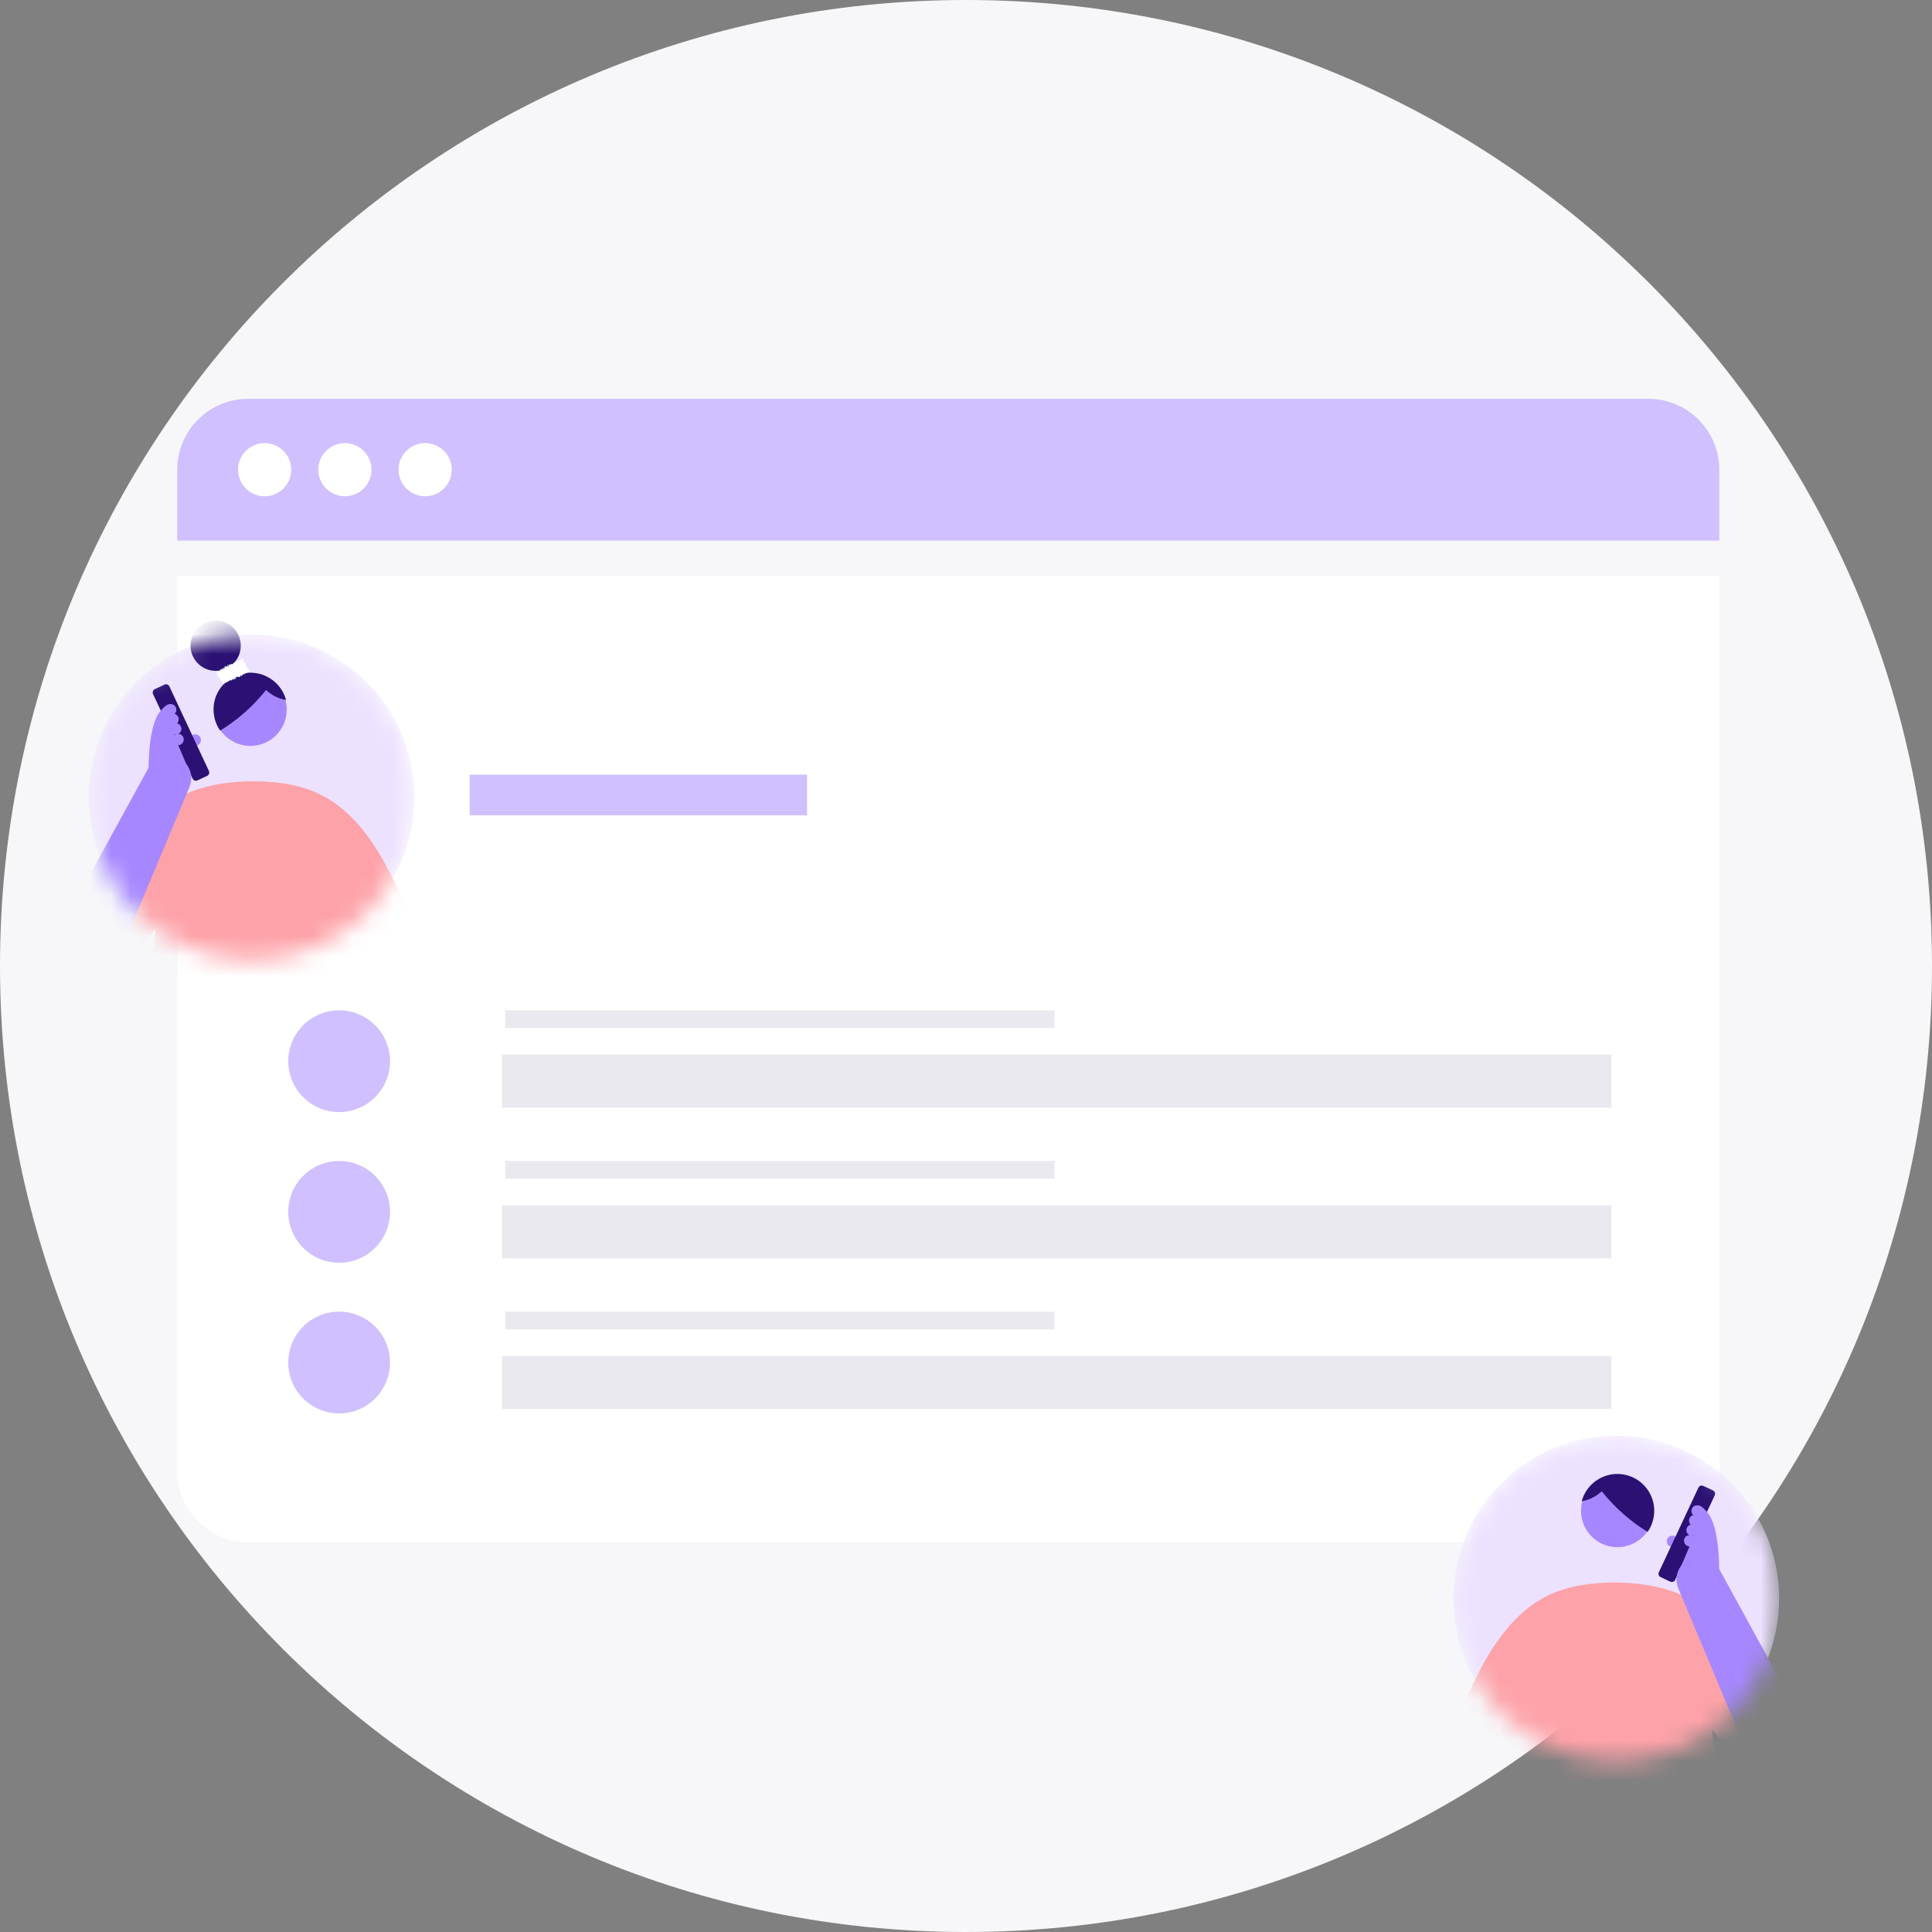 <svg width="96" height="96" viewBox="0 0 96 96" fill="none" xmlns="http://www.w3.org/2000/svg">
<rect x="0" y="0" width="96" height="96" fill="#808080" stroke="none"/>
<g clip-path="url(#clip0_717_10)">
<path d="M48 96C74.51 96 96 74.51 96 48C96 21.49 74.51 0 48 0C21.49 0 0 21.49 0 48C0 74.51 21.49 96 48 96Z" fill="#F7F7F9"/>
<path d="M8.807 28.624H85.431V73.101C85.431 75.047 83.854 76.624 81.908 76.624H12.33C10.385 76.624 8.807 75.047 8.807 73.101V28.624Z" fill="white"/>
<path d="M8.807 23.339C8.807 21.394 10.385 19.817 12.33 19.817H81.908C83.854 19.817 85.431 21.394 85.431 23.339V26.862H8.807V23.339Z" fill="#D1C0FF"/>
<path d="M13.149 24.66C13.879 24.66 14.471 24.069 14.471 23.339C14.471 22.61 13.879 22.018 13.149 22.018C12.42 22.018 11.828 22.61 11.828 23.339C11.828 24.069 12.42 24.66 13.149 24.66Z" fill="white"/>
<path d="M17.137 24.66C17.867 24.66 18.458 24.069 18.458 23.339C18.458 22.61 17.867 22.018 17.137 22.018C16.408 22.018 15.816 22.61 15.816 23.339C15.816 24.069 16.408 24.66 17.137 24.66Z" fill="white"/>
<path d="M21.125 24.66C21.854 24.66 22.446 24.069 22.446 23.339C22.446 22.61 21.854 22.018 21.125 22.018C20.395 22.018 19.804 22.61 19.804 23.339C19.804 24.069 20.395 24.66 21.125 24.66Z" fill="white"/>
<path fill-rule="evenodd" clip-rule="evenodd" d="M80.072 55.046H24.944V52.404H80.072V55.046Z" fill="#EAE9EF"/>
<path fill-rule="evenodd" clip-rule="evenodd" d="M25.101 50.202H52.404V51.083H25.101V50.202Z" fill="#EAE9EF"/>
<path fill-rule="evenodd" clip-rule="evenodd" d="M25.101 57.688H52.404V58.569H25.101V57.688Z" fill="#EAE9EF"/>
<path fill-rule="evenodd" clip-rule="evenodd" d="M25.101 65.174H52.404V66.055H25.101V65.174Z" fill="#EAE9EF"/>
<path fill-rule="evenodd" clip-rule="evenodd" d="M40.103 40.514H23.339V38.491H40.103V40.514Z" fill="#D1C0FF"/>
<path fill-rule="evenodd" clip-rule="evenodd" d="M80.072 62.532H24.944V59.89H80.072V62.532Z" fill="#EAE9EF"/>
<path fill-rule="evenodd" clip-rule="evenodd" d="M80.072 70.018H24.944V67.376H80.072V70.018Z" fill="#EAE9EF"/>
<path d="M16.852 55.26C18.248 55.26 19.38 54.127 19.38 52.731C19.38 51.334 18.248 50.202 16.852 50.202C15.455 50.202 14.323 51.334 14.323 52.731C14.323 54.127 15.455 55.26 16.852 55.26Z" fill="#D1C0FF"/>
<path d="M16.852 62.746C18.248 62.746 19.38 61.614 19.38 60.217C19.38 58.82 18.248 57.688 16.852 57.688C15.455 57.688 14.323 58.82 14.323 60.217C14.323 61.614 15.455 62.746 16.852 62.746Z" fill="#D1C0FF"/>
<path d="M16.852 70.232C18.248 70.232 19.38 69.1 19.38 67.703C19.38 66.306 18.248 65.174 16.852 65.174C15.455 65.174 14.323 66.306 14.323 67.703C14.323 69.1 15.455 70.232 16.852 70.232Z" fill="#D1C0FF"/>
<mask id="mask0_717_10" style="mask-type:alpha" maskUnits="userSpaceOnUse" x="4" y="31" width="17" height="17">
<path d="M12.496 47.709C16.965 47.709 20.588 44.086 20.588 39.617C20.588 35.148 16.965 31.525 12.496 31.525C8.027 31.525 4.404 35.148 4.404 39.617C4.404 44.086 8.027 47.709 12.496 47.709Z" fill="white"/>
</mask>
<g mask="url(#mask0_717_10)">
<path d="M12.496 47.709C16.965 47.709 20.588 44.086 20.588 39.617C20.588 35.148 16.965 31.525 12.496 31.525C8.027 31.525 4.404 35.148 4.404 39.617C4.404 44.086 8.027 47.709 12.496 47.709Z" fill="#ECE1FF"/>
<path d="M12.585 38.819C9.387 38.856 6.71 39.896 4.893 45.075C4.893 45.075 6.518 46.702 7.005 47.041L7.733 46.136L7.031 52.404H18.139L17.37 46.136L17.492 47.125C17.492 47.125 20.501 46.587 20.731 46.538C18.351 40.013 16.083 38.86 12.586 38.819" fill="#FDA2A8"/>
<path d="M9.702 37.058C9.859 37.058 9.986 36.931 9.986 36.775C9.986 36.618 9.859 36.491 9.702 36.491C9.546 36.491 9.419 36.618 9.419 36.775C9.419 36.931 9.546 37.058 9.702 37.058Z" fill="#A687FF"/>
<path d="M10.293 38.552L9.812 38.777C9.721 38.819 9.613 38.78 9.57 38.689L7.604 34.486C7.561 34.395 7.601 34.286 7.692 34.244L8.173 34.019C8.264 33.976 8.372 34.016 8.415 34.106L10.381 38.31C10.423 38.401 10.384 38.509 10.293 38.552Z" fill="#2A1173"/>
<path d="M7.385 38.144C7.385 38.144 7.359 36.053 7.964 35.341C8.547 34.656 8.492 35.197 8.459 35.391C8.419 35.625 8.572 36.258 8.682 36.573C8.856 37.075 9.493 38.498 9.493 38.498" fill="#A687FF"/>
<path d="M8.479 35.552C8.636 35.552 8.763 35.425 8.763 35.268C8.763 35.111 8.636 34.984 8.479 34.984C8.323 34.984 8.196 35.111 8.196 35.268C8.196 35.425 8.323 35.552 8.479 35.552Z" fill="#A687FF"/>
<path d="M8.598 36.028C8.755 36.028 8.882 35.901 8.882 35.744C8.882 35.588 8.755 35.461 8.598 35.461C8.441 35.461 8.314 35.588 8.314 35.744C8.314 35.901 8.441 36.028 8.598 36.028Z" fill="#A687FF"/>
<path d="M8.73 36.501C8.886 36.501 9.013 36.374 9.013 36.217C9.013 36.061 8.886 35.934 8.73 35.934C8.573 35.934 8.446 36.061 8.446 36.217C8.446 36.374 8.573 36.501 8.73 36.501Z" fill="#A687FF"/>
<path d="M8.846 37.028C9.003 37.028 9.13 36.901 9.13 36.744C9.13 36.587 9.003 36.461 8.846 36.461C8.69 36.461 8.563 36.587 8.563 36.744C8.563 36.901 8.69 37.028 8.846 37.028Z" fill="#A687FF"/>
<path d="M7.385 38.143L3.412 45.391L6.093 47.038L9.411 39.115C9.645 38.573 9.421 37.942 8.897 37.67C8.349 37.386 7.673 37.597 7.385 38.143Z" fill="#A687FF"/>
<path d="M10.945 36.269C11.31 36.809 11.956 37.131 12.647 37.052C13.639 36.937 14.35 36.043 14.236 35.052C14.224 34.947 14.203 34.846 14.173 34.748C13.784 34.682 13.462 34.481 13.213 34.254C12.462 35.196 11.64 35.84 10.945 36.269Z" fill="#A687FF"/>
<path d="M11.007 34.118C11.312 33.735 11.747 33.492 12.234 33.437C12.697 33.383 13.156 33.508 13.531 33.784L13.533 33.783L13.551 33.797C13.552 33.798 13.553 33.798 13.555 33.8L13.575 33.815L13.574 33.817C13.876 34.054 14.094 34.372 14.202 34.739L14.214 34.779L14.172 34.773C13.835 34.716 13.514 34.551 13.219 34.289C12.579 35.087 11.823 35.759 10.962 36.291L10.94 36.304L10.926 36.283C10.759 36.038 10.657 35.763 10.623 35.466C10.565 34.979 10.702 34.501 11.007 34.118Z" fill="#2A1173"/>
<path d="M10.717 33.333C10.027 33.333 9.468 32.774 9.468 32.084C9.468 31.395 10.027 30.836 10.717 30.836C11.406 30.836 11.965 31.395 11.965 32.084C11.965 32.774 11.406 33.333 10.717 33.333Z" fill="#2A1173"/>
<path d="M11.966 32.833L12.222 33.306L11.071 33.93L10.815 33.457L11.966 32.833Z" fill="white"/>
<path d="M11.133 33.895C11.127 33.901 11.108 33.909 11.11 33.903L11.137 33.884L11.133 33.895Z" fill="white"/>
<path d="M11.062 33.894C11.073 33.881 11.095 33.861 11.124 33.849C11.098 33.869 11.111 33.864 11.081 33.889C11.079 33.895 11.095 33.891 11.105 33.885C11.098 33.891 11.115 33.889 11.098 33.901C11.072 33.908 11.067 33.9 11.082 33.882C11.073 33.883 11.067 33.89 11.062 33.894Z" fill="white"/>
<path d="M10.777 33.422L10.778 33.425C10.776 33.424 10.776 33.423 10.777 33.422Z" fill="white"/>
<path d="M11.089 33.231C11.087 33.231 11.084 33.229 11.083 33.226C11.085 33.227 11.088 33.227 11.089 33.231Z" fill="white"/>
<path d="M11.12 33.172C11.119 33.173 11.119 33.174 11.119 33.175C11.118 33.172 11.118 33.169 11.12 33.172Z" fill="white"/>
<path d="M10.777 33.419L10.775 33.412C10.785 33.416 10.778 33.416 10.777 33.419Z" fill="white"/>
<path d="M11.098 33.79C11.098 33.793 11.096 33.795 11.094 33.798C11.094 33.796 11.095 33.795 11.095 33.794L11.098 33.79Z" fill="white"/>
<path d="M10.797 33.579L10.798 33.583C10.795 33.584 10.791 33.587 10.786 33.589L10.797 33.579Z" fill="white"/>
<path d="M10.855 33.696C10.853 33.695 10.878 33.68 10.888 33.674C10.878 33.68 10.874 33.685 10.873 33.688C10.869 33.69 10.863 33.693 10.855 33.696Z" fill="white"/>
<path d="M10.982 33.826L10.98 33.831L10.982 33.826Z" fill="white"/>
<path d="M10.735 33.478C10.73 33.476 10.725 33.475 10.721 33.474C10.726 33.475 10.73 33.476 10.735 33.478Z" fill="white"/>
<path d="M11.119 33.747C11.12 33.748 11.12 33.749 11.121 33.751C11.119 33.749 11.119 33.748 11.119 33.747Z" fill="white"/>
<path d="M11.076 33.934L11.079 33.936L11.086 33.95L11.076 33.934Z" fill="white"/>
<path d="M11.191 33.09C11.187 33.089 11.189 33.089 11.191 33.09V33.09Z" fill="white"/>
<path d="M12.119 32.856C12.092 32.86 12.106 32.902 12.073 32.901C12.084 32.896 12.096 32.85 12.119 32.856Z" fill="white"/>
<path d="M11.094 33.79C11.094 33.789 11.093 33.788 11.093 33.787C11.094 33.787 11.094 33.788 11.094 33.79Z" fill="white"/>
<path d="M11.404 32.994C11.407 32.999 11.407 33.003 11.408 33.006C11.408 33.003 11.407 33 11.404 32.994Z" fill="white"/>
<path d="M11.272 33.113L11.273 33.108C11.273 33.11 11.272 33.111 11.272 33.113Z" fill="white"/>
<path d="M11.505 32.986C11.507 32.984 11.505 32.981 11.508 32.982C11.508 32.983 11.508 32.984 11.509 32.985C11.507 32.982 11.505 32.982 11.505 32.986Z" fill="white"/>
<path d="M11.588 32.942C11.588 32.944 11.589 32.946 11.589 32.948H11.585L11.588 32.942Z" fill="white"/>
<path d="M11.378 33.623C11.38 33.63 11.383 33.639 11.386 33.646C11.378 33.628 11.363 33.629 11.378 33.623Z" fill="white"/>
<path d="M11.086 33.796C11.091 33.793 11.093 33.791 11.094 33.789V33.792C11.091 33.794 11.088 33.796 11.086 33.796Z" fill="white"/>
<path d="M11.619 33.187L11.629 33.178C11.627 33.181 11.623 33.185 11.619 33.187Z" fill="white"/>
<path d="M11.973 33.305L11.968 33.304C11.969 33.302 11.97 33.303 11.973 33.305Z" fill="white"/>
<path d="M11.671 33.159C11.668 33.149 11.668 33.143 11.668 33.138C11.669 33.139 11.671 33.141 11.673 33.143L11.671 33.159Z" fill="white"/>
<path d="M11.267 33.634C11.278 33.626 11.29 33.663 11.304 33.682C11.325 33.683 11.298 33.653 11.294 33.632C11.308 33.636 11.332 33.663 11.338 33.658C11.335 33.652 11.335 33.649 11.33 33.644C11.355 33.666 11.36 33.63 11.39 33.657C11.389 33.653 11.389 33.651 11.387 33.648C11.395 33.666 11.404 33.683 11.411 33.696C11.417 33.693 11.433 33.712 11.422 33.688C11.42 33.691 11.415 33.682 11.409 33.676L11.421 33.683C11.409 33.648 11.407 33.676 11.394 33.653C11.411 33.657 11.438 33.676 11.442 33.662C11.426 33.63 11.416 33.663 11.412 33.628L11.404 33.648C11.389 33.593 11.398 33.656 11.38 33.599C11.393 33.58 11.408 33.604 11.421 33.584C11.434 33.6 11.434 33.61 11.447 33.626C11.49 33.643 11.425 33.536 11.465 33.569C11.481 33.587 11.504 33.624 11.507 33.597L11.483 33.565C11.499 33.552 11.521 33.61 11.526 33.577C11.516 33.565 11.507 33.573 11.507 33.566C11.503 33.532 11.526 33.582 11.535 33.577L11.52 33.544C11.54 33.539 11.573 33.551 11.596 33.545C11.59 33.536 11.581 33.529 11.581 33.517C11.614 33.518 11.634 33.483 11.648 33.451L11.673 33.473C11.675 33.471 11.67 33.459 11.665 33.455C11.669 33.439 11.675 33.471 11.686 33.479C11.692 33.478 11.685 33.46 11.677 33.453C11.707 33.466 11.752 33.475 11.755 33.438L11.747 33.431C11.755 33.413 11.792 33.478 11.792 33.446L11.787 33.442C11.812 33.413 11.858 33.419 11.86 33.366C11.886 33.403 11.88 33.333 11.912 33.386C11.914 33.349 11.904 33.343 11.919 33.312C11.925 33.305 11.948 33.34 11.958 33.342L11.943 33.313L11.97 33.337L11.957 33.3L11.969 33.303C11.966 33.307 11.969 33.318 11.974 33.327C11.992 33.334 11.992 33.292 11.984 33.278C11.997 33.281 12.013 33.283 12.024 33.287C12.019 33.276 12.013 33.274 12.005 33.269C12.035 33.29 11.993 33.238 12.012 33.261C12.015 33.268 12.022 33.277 12.026 33.283C12.018 33.265 12.019 33.265 12.028 33.269L12.012 33.253C12.009 33.248 12.026 33.257 12.031 33.255C12.041 33.261 12.082 33.282 12.091 33.282L12.053 33.264C12.079 33.274 12.065 33.272 12.098 33.283C12.098 33.279 12.054 33.263 12.041 33.257L12.058 33.261C12.045 33.256 12.039 33.253 12.023 33.248C12.05 33.257 11.982 33.233 12.03 33.247L12.015 33.243C12.014 33.242 12.028 33.243 12.028 33.24C12.063 33.243 12.054 33.24 12.08 33.239C12.066 33.233 12.039 33.231 12.04 33.227C12.053 33.22 12.063 33.22 12.079 33.212C12.053 33.22 12.053 33.213 12.036 33.224C12.039 33.22 12.034 33.207 12.039 33.173C12.05 33.17 12.056 33.172 12.063 33.165C12.065 33.159 12.048 33.16 12.037 33.166L12.036 33.169C12.056 33.121 11.932 33.141 11.969 33.091L11.967 33.094L11.98 33.056C11.97 33.047 11.966 33.072 11.948 33.072C11.962 33.051 11.951 33.034 11.948 33.035C11.943 33.034 11.938 33.035 11.948 33.023C11.917 33.047 11.918 33.047 11.919 33.039C11.922 33.033 11.923 33.019 11.91 33.047L11.919 33.026C11.928 33.004 11.913 33.037 11.912 33.042C11.918 33.025 11.919 33.023 11.925 33.01C11.926 33.003 11.925 32.998 11.923 32.995C11.909 33.003 11.896 33.051 11.904 33.063C11.905 33.068 11.87 32.972 11.871 33.021L11.895 33.048C11.839 33.032 11.821 33.09 11.769 33.078C11.775 33.083 11.779 33.093 11.783 33.091C11.787 33.117 11.756 33.107 11.746 33.09C11.742 33.095 11.753 33.107 11.755 33.117C11.755 33.134 11.721 33.099 11.729 33.124C11.73 33.128 11.735 33.13 11.736 33.13C11.726 33.122 11.714 33.146 11.707 33.117C11.7 33.137 11.675 33.12 11.673 33.141C11.651 33.116 11.657 33.166 11.634 33.128C11.657 33.169 11.629 33.174 11.609 33.159C11.618 33.169 11.609 33.176 11.622 33.191C11.612 33.196 11.599 33.192 11.59 33.17C11.599 33.23 11.533 33.15 11.557 33.218C11.517 33.212 11.482 33.211 11.451 33.216C11.474 33.256 11.482 33.204 11.504 33.248C11.47 33.244 11.437 33.217 11.419 33.24C11.416 33.249 11.431 33.256 11.438 33.263C11.404 33.259 11.393 33.292 11.359 33.281C11.361 33.285 11.365 33.287 11.369 33.29C11.364 33.291 11.363 33.301 11.352 33.282L11.359 33.285C11.351 33.253 11.311 33.237 11.303 33.222C11.339 33.272 11.289 33.247 11.337 33.309C11.332 33.307 11.324 33.3 11.317 33.287C11.315 33.294 11.317 33.301 11.33 33.313C11.31 33.312 11.304 33.288 11.29 33.296C11.295 33.305 11.299 33.308 11.307 33.317C11.29 33.303 11.273 33.29 11.265 33.303C11.269 33.308 11.272 33.316 11.274 33.313C11.252 33.321 11.215 33.285 11.202 33.313C11.23 33.349 11.202 33.33 11.219 33.365L11.202 33.361L11.198 33.342C11.188 33.348 11.165 33.327 11.162 33.344L11.177 33.355L11.154 33.358L11.158 33.339C11.138 33.327 11.136 33.295 11.127 33.312C11.132 33.314 11.116 33.318 11.121 33.34C11.11 33.333 11.099 33.324 11.095 33.337C11.099 33.348 11.117 33.373 11.12 33.382C11.099 33.356 11.092 33.387 11.068 33.36C11.075 33.366 11.084 33.383 11.085 33.388L11.068 33.368C11.067 33.378 11.068 33.382 11.077 33.395C11.066 33.407 11.058 33.349 11.051 33.377C11.054 33.378 11.055 33.382 11.059 33.383C11.047 33.403 11.018 33.387 11.008 33.407C11.023 33.443 11.027 33.408 11.037 33.439C11.007 33.447 10.976 33.419 10.963 33.436V33.431C10.919 33.392 10.972 33.457 10.945 33.443C10.95 33.444 10.973 33.462 10.968 33.458C10.968 33.469 10.94 33.459 10.902 33.46L10.92 33.466C10.929 33.475 10.916 33.478 10.918 33.483L10.919 33.484C10.901 33.48 10.906 33.486 10.877 33.475C10.937 33.5 10.925 33.501 10.915 33.51C10.905 33.517 10.896 33.531 10.937 33.536C10.936 33.534 10.947 33.531 10.949 33.532C10.946 33.538 10.944 33.541 10.942 33.548C10.918 33.552 10.927 33.549 10.905 33.549C10.892 33.554 10.884 33.564 10.887 33.569C10.897 33.554 10.925 33.56 10.94 33.557C10.932 33.558 10.925 33.562 10.918 33.565C10.963 33.56 10.872 33.583 10.907 33.587L10.919 33.58C10.915 33.588 10.903 33.601 10.911 33.606C10.937 33.596 10.919 33.593 10.938 33.583C10.942 33.593 10.902 33.626 10.931 33.621C10.936 33.613 10.932 33.608 10.937 33.6C10.971 33.593 10.964 33.599 10.972 33.602H10.971L10.992 33.61H10.981C10.924 33.656 10.983 33.64 10.949 33.678C10.98 33.641 10.971 33.663 10.997 33.647C11.007 33.647 11.019 33.648 11.025 33.641C11.007 33.661 11.05 33.644 11.023 33.673C11.032 33.669 11.028 33.68 11.05 33.666C11.049 33.679 11.033 33.673 11.023 33.679C11.001 33.71 11.079 33.693 11.047 33.737C11.04 33.765 11.011 33.784 11.006 33.809C11.023 33.806 11.036 33.787 11.036 33.787C11.054 33.789 11.055 33.797 11.05 33.811C11.056 33.805 11.064 33.804 11.076 33.801C11.077 33.809 11.046 33.823 11.064 33.826C11.073 33.819 11.088 33.807 11.097 33.8C11.093 33.813 11.081 33.83 11.077 33.843C11.094 33.836 11.098 33.824 11.107 33.817C11.106 33.83 11.106 33.849 11.084 33.865L11.072 33.863C11.073 33.867 11.094 33.854 11.097 33.849C11.111 33.831 11.082 33.843 11.072 33.846L11.069 33.855C11.014 33.878 11.064 33.827 11.055 33.817L11.02 33.843L11.045 33.813C11.033 33.815 11.011 33.826 11.008 33.835C10.985 33.836 11.018 33.819 10.993 33.823C10.989 33.824 10.988 33.826 10.986 33.827L10.993 33.813C10.986 33.819 10.966 33.826 10.973 33.828C10.944 33.824 10.989 33.788 10.957 33.798L10.955 33.801C10.957 33.773 10.983 33.784 11.006 33.75L10.931 33.778L10.958 33.761C10.955 33.76 10.951 33.756 10.941 33.763C10.955 33.745 10.954 33.758 10.97 33.744C10.938 33.748 10.966 33.709 10.92 33.731C10.94 33.715 10.942 33.732 10.951 33.713C10.902 33.736 10.953 33.696 10.925 33.697C10.902 33.714 10.92 33.715 10.893 33.718C10.932 33.689 10.874 33.704 10.877 33.692C10.91 33.674 10.881 33.667 10.885 33.648C10.874 33.653 10.855 33.636 10.832 33.621L10.827 33.623C10.861 33.604 10.845 33.592 10.846 33.578C10.824 33.584 10.815 33.588 10.81 33.599L10.803 33.586C10.814 33.579 10.819 33.574 10.819 33.566L10.79 33.575C10.781 33.556 10.809 33.539 10.776 33.518C10.807 33.519 10.868 33.532 10.881 33.518C10.864 33.517 10.835 33.514 10.831 33.518C10.832 33.517 10.842 33.513 10.833 33.51L10.809 33.516C10.792 33.507 10.831 33.513 10.824 33.507C10.8 33.504 10.803 33.5 10.785 33.499C10.784 33.5 10.798 33.505 10.79 33.508C10.781 33.5 10.762 33.487 10.74 33.48C10.754 33.483 10.774 33.486 10.774 33.48C10.767 33.465 10.74 33.469 10.72 33.457C10.736 33.457 10.711 33.442 10.752 33.451C10.749 33.446 10.729 33.44 10.717 33.435C10.719 33.434 10.72 33.432 10.72 33.429C10.74 33.423 10.757 33.414 10.781 33.43L10.783 33.432C10.784 33.432 10.784 33.432 10.785 33.432C10.845 33.435 10.816 33.396 10.858 33.388L10.849 33.382C10.875 33.382 10.889 33.368 10.915 33.379C10.919 33.377 10.912 33.36 10.902 33.351C10.919 33.351 10.927 33.36 10.935 33.337C10.912 33.327 10.931 33.321 10.915 33.333C10.927 33.317 10.925 33.299 10.95 33.317C10.933 33.296 10.944 33.283 10.953 33.287L10.954 33.308C10.962 33.308 10.967 33.303 10.971 33.297L10.951 33.269C10.955 33.218 11.029 33.308 11.014 33.237C11.032 33.255 11.008 33.259 11.028 33.281C11.037 33.27 11.024 33.221 11.028 33.218C11.034 33.194 11.067 33.255 11.076 33.235C11.08 33.247 11.094 33.277 11.111 33.281C11.12 33.27 11.099 33.227 11.088 33.222C11.085 33.222 11.085 33.227 11.088 33.23C11.082 33.227 11.075 33.226 11.072 33.212L11.08 33.222C11.08 33.208 11.095 33.202 11.082 33.185C11.097 33.19 11.095 33.2 11.093 33.209C11.098 33.186 11.115 33.196 11.124 33.178C11.125 33.186 11.129 33.199 11.132 33.198C11.146 33.173 11.153 33.213 11.169 33.211C11.168 33.19 11.145 33.173 11.167 33.178C11.169 33.163 11.153 33.148 11.145 33.142C11.169 33.156 11.163 33.115 11.168 33.107L11.156 33.102C11.163 33.104 11.167 33.103 11.171 33.1L11.178 33.124C11.181 33.117 11.184 33.116 11.178 33.107C11.19 33.118 11.195 33.144 11.214 33.16C11.214 33.146 11.237 33.163 11.223 33.133C11.211 33.152 11.208 33.103 11.191 33.105C11.197 33.107 11.199 33.105 11.202 33.099C11.201 33.095 11.198 33.094 11.195 33.093C11.198 33.057 11.221 33.121 11.237 33.111C11.226 33.095 11.224 33.078 11.229 33.08C11.223 33.083 11.241 33.108 11.254 33.117C11.258 33.099 11.271 33.12 11.276 33.116L11.272 33.125C11.284 33.141 11.287 33.135 11.298 33.135C11.291 33.122 11.286 33.13 11.286 33.124C11.311 33.147 11.29 33.083 11.312 33.096C11.312 33.082 11.297 33.065 11.297 33.055C11.321 33.069 11.299 33.025 11.322 33.034C11.33 33.059 11.326 33.054 11.348 33.069L11.317 33.067L11.35 33.09C11.343 33.094 11.328 33.085 11.325 33.09C11.342 33.104 11.338 33.099 11.345 33.118C11.337 33.081 11.374 33.128 11.373 33.099L11.343 33.044C11.347 33.012 11.387 33.056 11.402 33.032L11.4 33.044C11.415 33.064 11.415 33.041 11.426 33.046C11.416 33.028 11.417 33.019 11.413 33.007C11.42 33.02 11.429 32.996 11.45 33.032L11.446 33.003C11.457 32.983 11.494 33.043 11.507 33.029C11.491 33.012 11.491 32.995 11.473 32.987C11.478 32.985 11.482 32.978 11.489 32.991C11.486 32.978 11.517 33.007 11.513 32.987C11.52 32.994 11.531 33.012 11.537 33.008C11.535 33.004 11.531 32.999 11.531 32.999C11.537 33.008 11.548 33.006 11.553 33.029C11.54 32.963 11.604 33.007 11.592 32.951C11.608 32.951 11.626 32.949 11.638 32.943C11.634 32.938 11.633 32.934 11.631 32.937C11.638 32.912 11.669 32.983 11.675 32.955C11.669 32.921 11.657 32.945 11.657 32.93C11.627 32.869 11.682 32.928 11.675 32.886L11.67 32.884C11.668 32.859 11.704 32.894 11.717 32.882C11.717 32.882 11.713 32.877 11.712 32.873C11.738 32.898 11.762 32.898 11.781 32.899C11.764 32.878 11.768 32.89 11.757 32.865C11.765 32.865 11.775 32.904 11.792 32.904C11.79 32.889 11.792 32.873 11.781 32.847L11.768 32.852C11.757 32.816 11.782 32.846 11.788 32.836L11.779 32.821C11.812 32.81 11.825 32.849 11.849 32.832V32.846C11.871 32.881 11.856 32.816 11.875 32.841V32.794C11.888 32.799 11.912 32.82 11.925 32.821C11.919 32.789 11.899 32.782 11.883 32.771C11.893 32.764 11.921 32.754 11.923 32.775C11.919 32.772 11.916 32.763 11.91 32.773C11.922 32.803 11.932 32.816 11.949 32.807C11.958 32.742 11.98 32.74 12.004 32.72C12.012 32.727 12.019 32.728 12.032 32.707C12.039 32.781 12.083 32.773 12.108 32.83C12.054 32.863 12.114 32.846 12.066 32.891C12.067 32.903 12.07 32.906 12.074 32.904C12.088 32.904 12.104 32.907 12.121 32.91C12.14 32.907 12.127 32.891 12.139 32.884C12.157 32.907 12.167 32.878 12.191 32.889C12.169 32.895 12.17 32.919 12.18 32.92C12.17 32.921 12.159 32.921 12.146 32.919C12.131 32.962 12.204 32.912 12.187 32.951L12.201 32.935C12.196 32.951 12.222 32.974 12.183 33.01C12.191 33.008 12.207 33.002 12.209 32.995C12.23 33.017 12.192 33.077 12.23 33.082L12.242 33.073C12.241 33.08 12.222 33.095 12.239 33.094C12.244 33.09 12.252 33.085 12.253 33.086C12.25 33.093 12.233 33.108 12.249 33.117L12.259 33.1C12.302 33.138 12.255 33.182 12.258 33.209C12.306 33.202 12.341 33.235 12.359 33.253H12.367C12.397 33.299 12.38 33.327 12.37 33.351C12.357 33.353 12.344 33.356 12.332 33.357C12.367 33.395 12.265 33.417 12.242 33.461C12.244 33.451 12.213 33.436 12.202 33.436C12.198 33.449 12.153 33.426 12.183 33.458L12.185 33.456C12.205 33.492 12.174 33.497 12.156 33.508L12.124 33.462C12.132 33.549 12.041 33.474 12.061 33.545C12.048 33.536 12.04 33.541 12.027 33.532L12.041 33.558C12.027 33.574 12.021 33.582 11.996 33.588L12.01 33.604C11.999 33.612 11.954 33.538 11.943 33.541L11.961 33.582C11.939 33.592 11.936 33.638 11.896 33.614C11.9 33.619 11.906 33.631 11.91 33.63C11.901 33.636 11.886 33.676 11.861 33.622C11.879 33.657 11.842 33.638 11.821 33.628L11.836 33.653C11.809 33.626 11.804 33.617 11.786 33.615C11.784 33.621 11.794 33.638 11.795 33.628C11.791 33.648 11.774 33.609 11.768 33.63L11.782 33.644C11.771 33.652 11.768 33.643 11.752 33.627C11.739 33.621 11.735 33.645 11.746 33.669C11.736 33.656 11.721 33.64 11.717 33.651C11.721 33.66 11.726 33.663 11.729 33.666C11.72 33.693 11.686 33.652 11.686 33.683C11.69 33.692 11.691 33.696 11.692 33.7C11.707 33.691 11.717 33.683 11.716 33.683C11.729 33.706 11.72 33.717 11.746 33.744C11.726 33.731 11.69 33.701 11.685 33.719C11.686 33.722 11.686 33.724 11.687 33.728L11.69 33.731C11.688 33.735 11.685 33.733 11.681 33.731C11.679 33.737 11.678 33.741 11.675 33.743C11.685 33.763 11.668 33.761 11.662 33.765C11.649 33.739 11.643 33.746 11.639 33.722C11.639 33.724 11.642 33.724 11.647 33.723C11.648 33.723 11.649 33.723 11.651 33.724L11.649 33.722C11.653 33.721 11.659 33.718 11.665 33.715C11.653 33.705 11.643 33.696 11.644 33.714C11.633 33.7 11.62 33.684 11.613 33.676C11.625 33.717 11.62 33.744 11.63 33.767C11.604 33.762 11.583 33.78 11.546 33.739C11.537 33.735 11.547 33.756 11.55 33.765C11.555 33.769 11.559 33.765 11.564 33.771C11.547 33.765 11.531 33.783 11.511 33.75C11.507 33.773 11.535 33.778 11.515 33.782L11.522 33.791C11.517 33.863 11.42 33.735 11.419 33.824C11.419 33.819 11.419 33.817 11.417 33.81C11.39 33.865 11.312 33.831 11.295 33.902C11.289 33.919 11.276 33.898 11.259 33.885L11.271 33.914L11.241 33.889C11.21 33.876 11.246 33.974 11.199 33.943L11.193 33.922C11.186 33.929 11.16 33.924 11.173 33.945C11.171 33.943 11.16 33.927 11.162 33.939L11.169 33.953L11.136 33.939C11.125 33.958 11.169 33.994 11.147 34.01C11.136 34.009 11.101 33.981 11.098 33.97C11.101 33.967 11.102 33.955 11.094 33.941L11.082 33.937C11.058 33.896 11.028 33.855 11.032 33.815L11.059 33.835L11.053 33.811L11.041 33.817C11.037 33.793 11.05 33.809 11.062 33.818C11.056 33.806 11.054 33.797 11.055 33.792L11.09 33.826C11.082 33.807 11.067 33.796 11.071 33.782C11.088 33.797 11.085 33.822 11.102 33.83C11.098 33.806 11.088 33.792 11.103 33.805C11.098 33.793 11.093 33.787 11.088 33.784C11.102 33.793 11.108 33.78 11.124 33.801C11.117 33.774 11.15 33.794 11.128 33.756C11.136 33.765 11.156 33.782 11.164 33.779C11.127 33.736 11.185 33.763 11.155 33.714C11.188 33.753 11.195 33.717 11.223 33.733C11.22 33.731 11.215 33.724 11.215 33.727C11.221 33.719 11.216 33.705 11.217 33.693C11.238 33.728 11.255 33.73 11.274 33.748C11.265 33.708 11.246 33.709 11.23 33.674C11.246 33.704 11.264 33.693 11.273 33.719C11.269 33.693 11.274 33.705 11.262 33.674C11.287 33.718 11.273 33.678 11.294 33.701C11.293 33.673 11.274 33.657 11.294 33.665C11.286 33.644 11.267 33.634 11.267 33.634ZM11.6 33.553C11.598 33.553 11.595 33.554 11.594 33.554C11.595 33.554 11.598 33.553 11.6 33.553ZM11.626 33.54C11.624 33.543 11.62 33.545 11.616 33.547C11.62 33.556 11.626 33.565 11.627 33.562C11.624 33.558 11.626 33.549 11.626 33.54ZM11.67 33.746C11.677 33.748 11.674 33.743 11.673 33.736C11.67 33.736 11.668 33.737 11.664 33.736L11.661 33.733C11.665 33.739 11.668 33.744 11.67 33.746Z" fill="white"/>
<path d="M11.646 33.715C11.645 33.715 11.645 33.714 11.643 33.714C11.643 33.712 11.643 33.71 11.642 33.709L11.647 33.715H11.646Z" fill="white"/>
<path d="M10.778 33.428C10.78 33.428 10.78 33.428 10.782 33.43C10.78 33.428 10.78 33.428 10.778 33.428Z" fill="white"/>
<path d="M11.939 33.307L11.941 33.313L11.937 33.309L11.939 33.307Z" fill="white"/>
<path d="M10.937 33.557C10.939 33.557 10.941 33.556 10.944 33.556C10.943 33.557 10.94 33.557 10.937 33.557Z" fill="white"/>
<path d="M10.969 33.602L10.982 33.606C10.975 33.605 10.971 33.604 10.969 33.602Z" fill="white"/>
<path d="M11.006 33.642C11.003 33.644 11 33.646 10.998 33.647L11.006 33.642Z" fill="white"/>
<path d="M11.362 33.287C11.363 33.287 11.363 33.287 11.364 33.287C11.37 33.289 11.367 33.289 11.362 33.287Z" fill="white"/>
<path d="M11.117 33.343C11.122 33.347 11.125 33.349 11.129 33.352C11.127 33.354 11.124 33.357 11.117 33.343Z" fill="white"/>
<path d="M11.616 33.19V33.188H11.617L11.616 33.19Z" fill="white"/>
<path d="M11.139 33.346C11.138 33.352 11.135 33.352 11.132 33.35C11.133 33.348 11.135 33.343 11.139 33.346Z" fill="white"/>
<path d="M11.123 33.83L11.125 33.831C11.124 33.832 11.123 33.832 11.122 33.833L11.123 33.83Z" fill="white"/>
<path d="M11.121 33.833L11.12 33.837C11.119 33.836 11.119 33.836 11.121 33.833Z" fill="white"/>
<path d="M11.117 33.845L11.12 33.837C11.12 33.839 11.122 33.84 11.117 33.845Z" fill="white"/>
<path d="M11.08 33.775L11.088 33.771C11.087 33.772 11.084 33.773 11.08 33.775Z" fill="white"/>
<path d="M11.073 33.757C11.076 33.759 11.098 33.757 11.095 33.766L11.089 33.771C11.099 33.761 11.059 33.77 11.073 33.757Z" fill="white"/>
<path d="M10.916 33.744L10.931 33.755C10.919 33.758 10.905 33.761 10.907 33.769C10.868 33.766 10.931 33.761 10.916 33.744Z" fill="white"/>
<path d="M10.875 33.705C10.875 33.715 10.862 33.712 10.857 33.716C10.863 33.706 10.864 33.704 10.875 33.705Z" fill="white"/>
<path d="M10.896 33.335L10.879 33.316C10.891 33.313 10.885 33.323 10.896 33.335Z" fill="white"/>
<path d="M11.037 33.415L11.038 33.432L11.025 33.414L11.037 33.415Z" fill="white"/>
<path d="M10.986 33.229L10.981 33.226L10.996 33.23L10.986 33.229Z" fill="white"/>
<path d="M11.56 32.928L11.574 32.957C11.567 32.954 11.549 32.923 11.56 32.928Z" fill="white"/>
<path d="M11.841 32.813C11.841 32.795 11.85 32.779 11.858 32.791C11.85 32.799 11.845 32.815 11.841 32.813Z" fill="white"/>
<path d="M12.13 33.503L12.139 33.51L12.126 33.507L12.13 33.503Z" fill="white"/>
</g>
<mask id="mask1_717_10" style="mask-type:alpha" maskUnits="userSpaceOnUse" x="72" y="71" width="17" height="17">
<path d="M80.312 87.524C75.843 87.524 72.22 83.901 72.22 79.432C72.22 74.963 75.843 71.339 80.312 71.339C84.782 71.339 88.405 74.963 88.405 79.432C88.405 83.901 84.782 87.524 80.312 87.524Z" fill="white"/>
</mask>
<g mask="url(#mask1_717_10)">
<path d="M80.312 87.524C75.843 87.524 72.22 83.901 72.22 79.432C72.22 74.963 75.843 71.339 80.312 71.339C84.782 71.339 88.405 74.963 88.405 79.432C88.405 83.901 84.782 87.524 80.312 87.524Z" fill="#ECE1FF"/>
<path d="M80.224 78.633C83.421 78.671 86.098 79.71 87.916 84.889C87.916 84.889 86.291 86.516 85.803 86.856L85.075 85.95L85.777 92.218H74.669L75.438 85.95L75.317 86.939C75.317 86.939 72.307 86.402 72.078 86.353C74.458 79.828 76.725 78.674 80.222 78.633" fill="#FDA2A8"/>
<path d="M83.106 76.873C82.949 76.873 82.822 76.746 82.822 76.589C82.822 76.433 82.949 76.305 83.106 76.305C83.262 76.305 83.389 76.433 83.389 76.589C83.389 76.746 83.262 76.873 83.106 76.873Z" fill="#A687FF"/>
<path d="M82.515 78.366L82.996 78.591C83.088 78.634 83.196 78.594 83.238 78.504L85.204 74.3C85.247 74.209 85.207 74.101 85.117 74.058L84.635 73.833C84.544 73.791 84.436 73.83 84.393 73.921L82.427 78.124C82.385 78.215 82.424 78.324 82.515 78.366Z" fill="#2A1173"/>
<path d="M85.423 77.958C85.423 77.958 85.449 75.867 84.844 75.156C84.261 74.47 84.316 75.012 84.35 75.205C84.389 75.44 84.236 76.072 84.126 76.388C83.953 76.889 83.315 78.312 83.315 78.312" fill="#A687FF"/>
<path d="M84.329 75.366C84.172 75.366 84.045 75.239 84.045 75.082C84.045 74.926 84.172 74.799 84.329 74.799C84.486 74.799 84.612 74.926 84.612 75.082C84.612 75.239 84.486 75.366 84.329 75.366Z" fill="#A687FF"/>
<path d="M84.21 75.843C84.053 75.843 83.926 75.716 83.926 75.559C83.926 75.402 84.053 75.275 84.21 75.275C84.367 75.275 84.494 75.402 84.494 75.559C84.494 75.716 84.367 75.843 84.21 75.843Z" fill="#A687FF"/>
<path d="M84.079 76.316C83.922 76.316 83.795 76.189 83.795 76.032C83.795 75.875 83.922 75.748 84.079 75.748C84.235 75.748 84.362 75.875 84.362 76.032C84.362 76.189 84.235 76.316 84.079 76.316Z" fill="#A687FF"/>
<path d="M83.962 76.842C83.805 76.842 83.678 76.715 83.678 76.559C83.678 76.402 83.805 76.275 83.962 76.275C84.119 76.275 84.246 76.402 84.246 76.559C84.246 76.715 84.119 76.842 83.962 76.842Z" fill="#A687FF"/>
<path d="M85.423 77.958L89.396 85.206L86.715 86.853L83.398 78.93C83.163 78.388 83.387 77.757 83.911 77.485C84.46 77.2 85.135 77.412 85.423 77.958Z" fill="#A687FF"/>
<path d="M81.863 76.084C81.499 76.624 80.852 76.945 80.161 76.866C79.169 76.752 78.458 75.858 78.573 74.867C78.584 74.761 78.605 74.66 78.635 74.563C79.024 74.497 79.346 74.296 79.595 74.069C80.346 75.011 81.168 75.654 81.863 76.084Z" fill="#A687FF"/>
<path d="M81.801 73.932C81.496 73.549 81.061 73.307 80.575 73.251C80.111 73.198 79.652 73.322 79.277 73.599L79.276 73.597L79.258 73.612C79.256 73.613 79.255 73.613 79.254 73.614L79.233 73.63L79.234 73.631C78.932 73.869 78.714 74.187 78.606 74.554L78.594 74.594L78.636 74.588C78.973 74.53 79.294 74.366 79.59 74.103C80.23 74.901 80.985 75.574 81.846 76.106L81.868 76.119L81.883 76.098C82.049 75.853 82.151 75.578 82.185 75.28C82.243 74.794 82.106 74.315 81.801 73.932Z" fill="#2A1173"/>
</g>
</g>
<defs>
<clipPath id="clip0_717_10">
<rect width="96" height="96" fill="white"/>
</clipPath>
</defs>
</svg>
